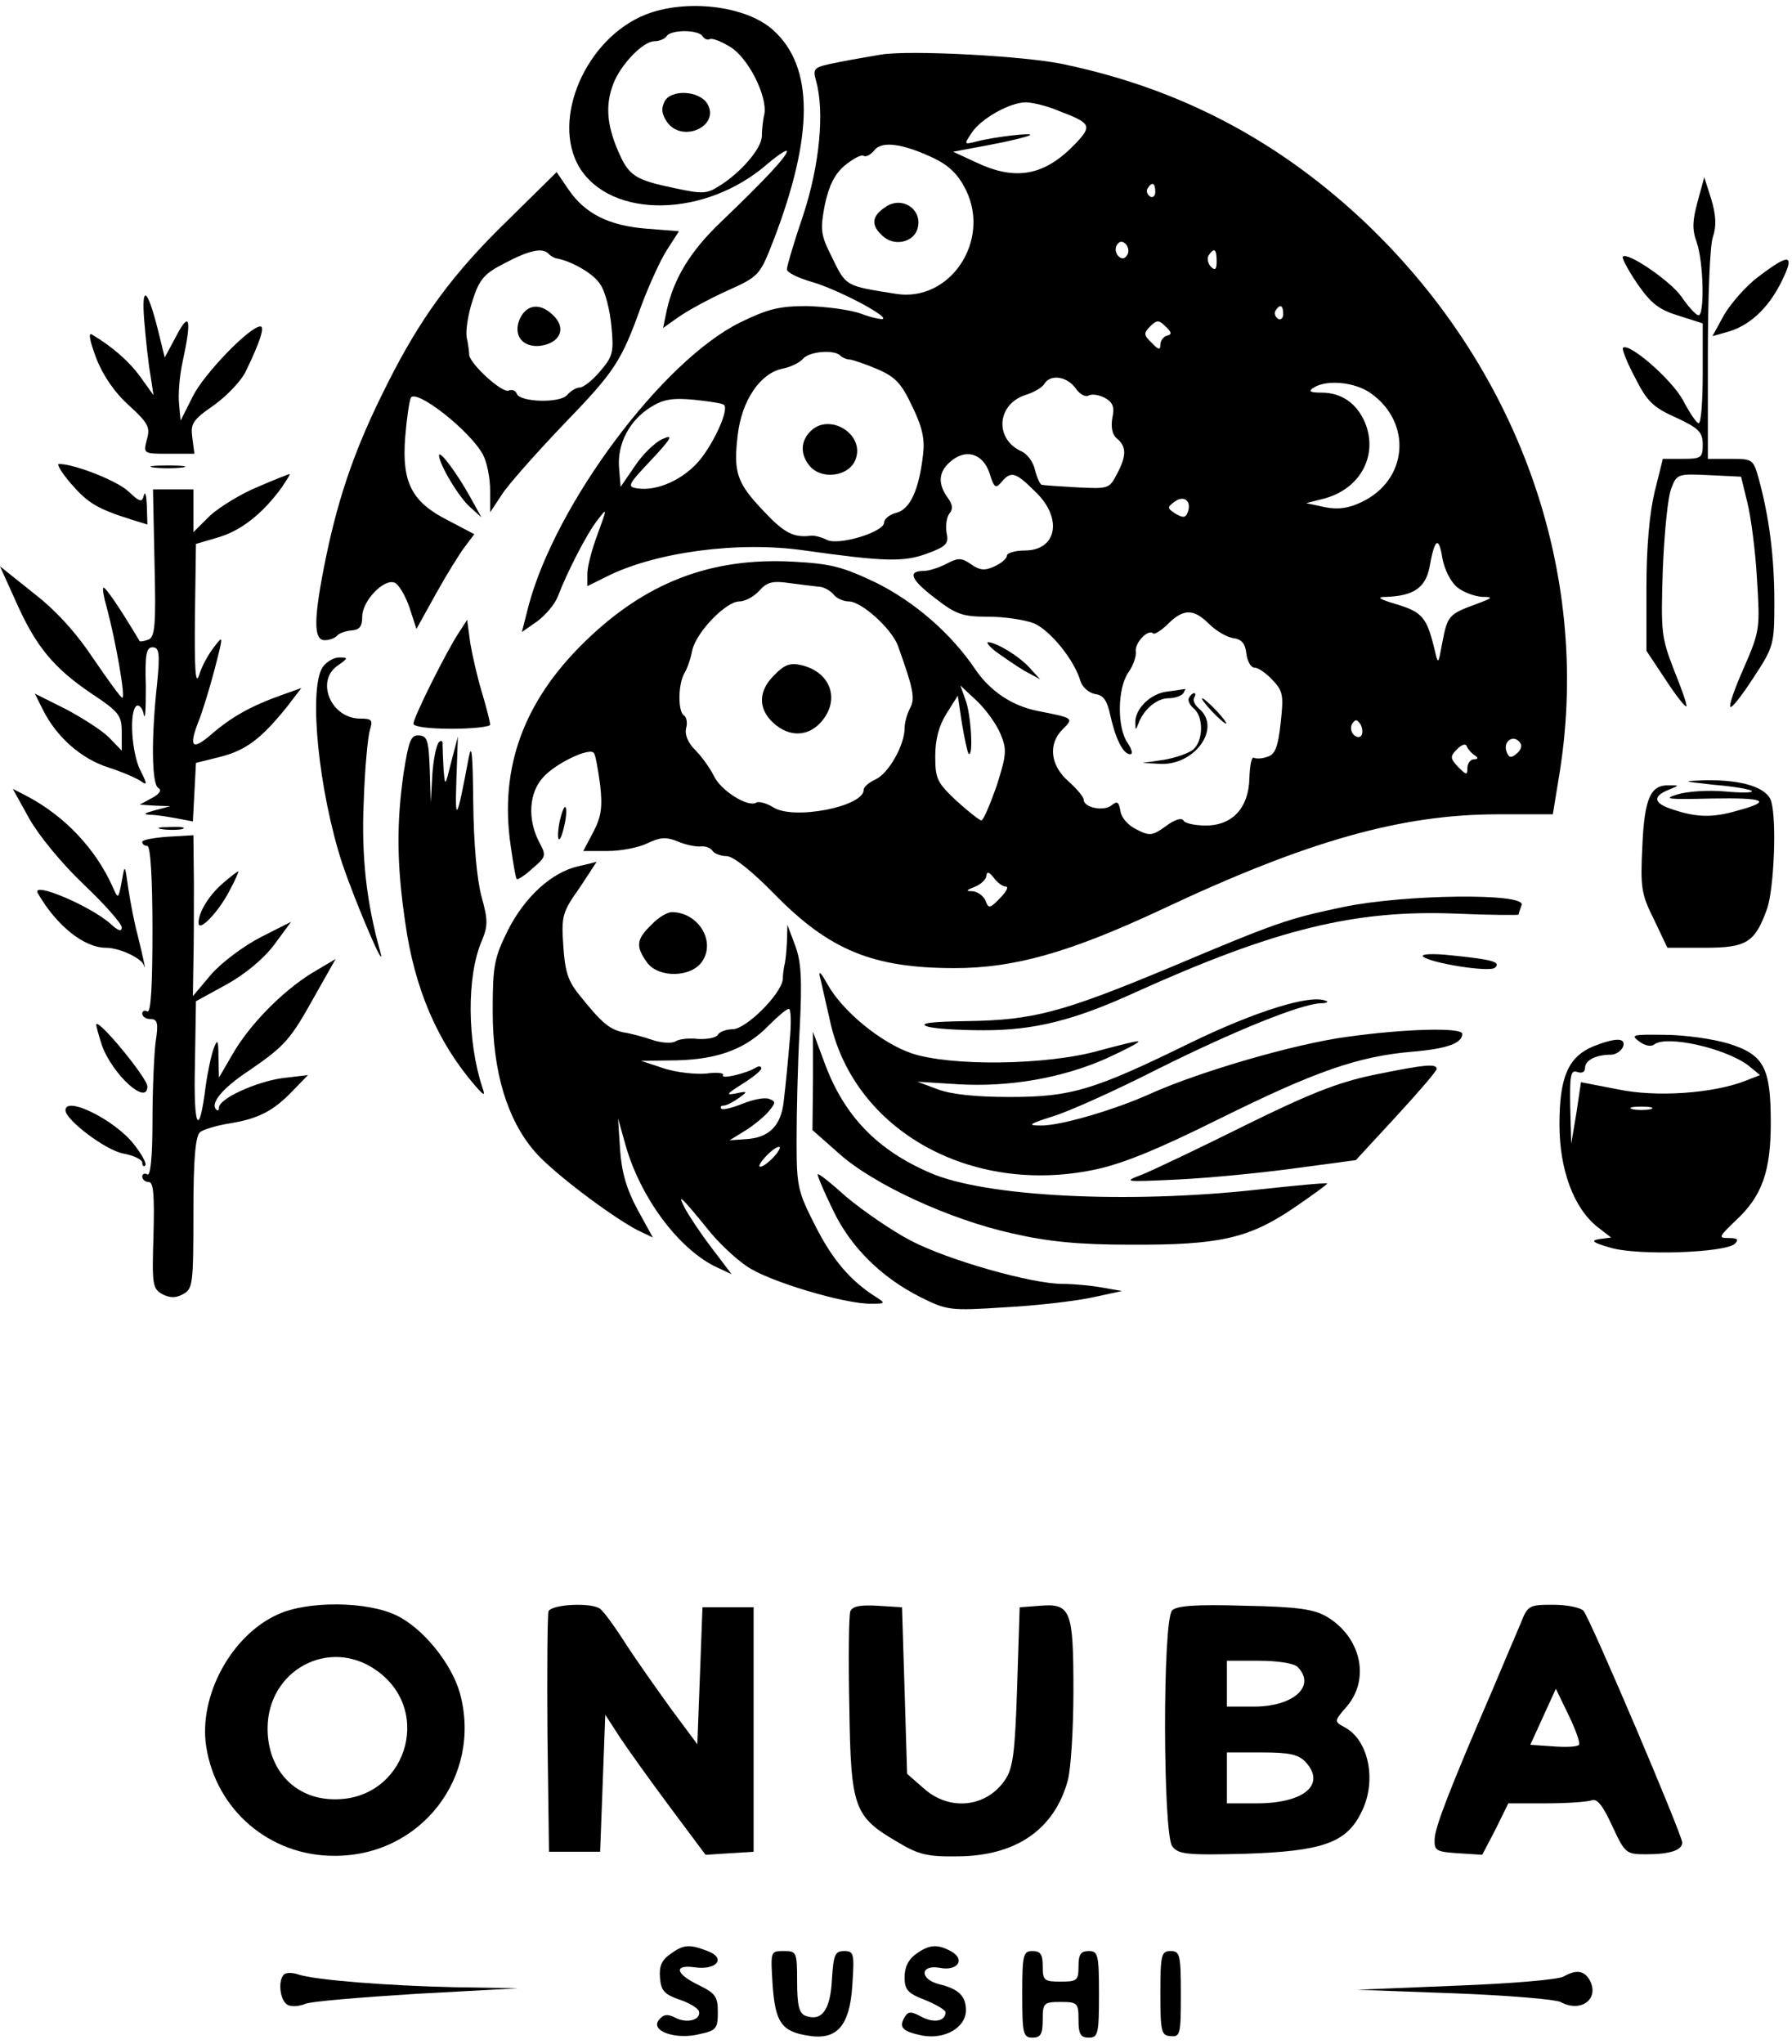 <?xml version="1.0" encoding="UTF-8"?>
<svg xmlns="http://www.w3.org/2000/svg" xmlns:xlink="http://www.w3.org/1999/xlink" width="150px" height="171px" viewBox="0 0 150 170" version="1.1">
<g id="surface1">
<path style=" stroke:none;fill-rule:nonzero;fill:rgb(0%,0%,0%);fill-opacity:1;" d="M 54.004 0.734 C 49.035 2.738 46.125 9.469 48.48 13.473 C 51.137 17.863 59.102 17.734 64.281 13.176 C 65.141 12.453 65.867 11.984 65.867 12.152 C 65.867 12.578 64.027 14.539 60.43 17.988 C 57.816 20.461 56.402 22.762 55.805 25.488 L 55.504 26.938 L 56.832 26 C 57.559 25.488 59.359 24.508 60.855 23.828 C 63.512 22.633 63.598 22.551 64.711 19.695 C 68.137 10.832 68.137 5.082 64.711 2.012 C 62.441 -0.031 57.43 -0.629 54.004 0.734 Z M 58.801 2.523 C 58.973 2.781 59.23 2.863 59.398 2.781 C 59.57 2.652 60.344 2.949 61.113 3.418 C 62.613 4.312 64.238 7.508 63.984 9.043 C 63.855 9.555 63.77 10.406 63.77 10.918 C 63.727 11.941 62.012 13.941 60.215 15.051 C 59.188 15.73 58.758 15.73 56.574 15.262 C 53.105 14.539 52.633 14.242 51.691 12.023 C 50.793 9.895 50.664 8.234 51.348 6.488 C 51.949 4.91 53.832 2.949 54.773 2.949 C 55.203 2.949 55.676 2.738 55.805 2.523 C 56.145 1.969 58.457 1.969 58.801 2.523 Z M 58.801 2.523 "/>
<path style=" stroke:none;fill-rule:nonzero;fill:rgb(0%,0%,0%);fill-opacity:1;" d="M 55.633 7.977 C 55.332 8.574 55.375 9.043 55.848 9.723 C 57.129 11.516 60.344 10.023 59.188 8.148 C 58.5 7.082 56.188 6.953 55.633 7.977 Z M 55.633 7.977 "/>
<path style=" stroke:none;fill-rule:nonzero;fill:rgb(0%,0%,0%);fill-opacity:1;" d="M 73.789 4.059 C 73.105 4.188 71.477 4.441 70.234 4.695 C 68.094 5.121 68.008 5.164 68.309 6.273 C 69.035 8.828 68.609 13.305 67.238 17.48 C 66.465 19.738 65.867 21.781 65.867 22.039 C 65.867 22.293 66.809 22.762 68.008 23.102 C 70.062 23.699 74.219 25.871 73.918 26.172 C 73.832 26.254 72.977 26.086 72.078 25.746 C 71.137 25.402 69.078 25.148 67.539 25.105 C 65.227 25.105 64.238 25.359 61.969 26.469 C 55.461 29.664 46.508 41.637 44.238 50.199 L 43.684 52.375 L 44.969 51.48 C 45.652 50.969 46.426 50.074 46.68 49.434 C 47.453 47.387 49.164 44.066 50.02 43 C 50.836 41.934 50.836 41.977 50.02 44.191 C 49.551 45.43 49.164 46.922 49.164 47.473 L 49.164 48.539 L 50.793 47.73 C 54.859 45.684 61.84 44.746 67.367 45.555 C 74.047 46.492 75.633 46.535 77.602 45.812 C 79.23 45.215 79.441 44.961 79.23 44.066 C 79.145 43.469 79.23 42.746 79.484 42.445 C 79.785 42.105 79.742 41.68 79.316 41.125 C 78.5 39.977 78.543 38.996 79.527 38.145 C 80.812 36.992 82.27 37.418 82.828 39.082 C 83.211 40.316 83.34 40.402 83.812 39.848 C 84.625 38.867 85.012 38.996 86.637 40.613 C 88.992 42.828 88.48 45.555 85.781 45.555 C 84.969 45.555 84.281 45.77 84.281 45.984 C 84.281 46.238 83.812 46.621 83.254 46.879 C 82.441 47.262 82.012 47.219 81.285 46.707 C 80.473 46.152 80.215 46.152 79.23 46.664 C 78.586 47.004 77.73 47.262 77.344 47.262 C 75.93 47.262 76.23 47.984 78.242 49.52 C 80.043 50.926 80.598 51.094 82.742 51.094 C 84.07 51.094 85.781 51.352 86.551 51.648 C 87.922 52.246 89.938 54.719 90.449 56.508 C 90.621 57.02 91.18 57.484 91.691 57.57 C 92.375 57.656 92.676 58.125 92.934 59.32 C 93.363 61.277 94.004 62.598 94.605 62.598 C 94.859 62.598 94.73 62.172 94.391 61.66 C 93.492 60.383 93.531 57.102 94.434 55.781 C 94.859 55.184 95.117 54.418 95.074 54.035 C 94.945 53.312 96.102 52.074 96.531 52.5 C 96.66 52.586 97.215 52.246 97.773 51.691 C 99.059 50.414 99.914 50.414 101.199 51.691 C 101.797 52.289 102.699 52.801 103.211 52.883 C 103.941 52.969 104.238 53.352 104.324 54.164 C 104.41 54.844 104.711 55.355 105.012 55.355 C 105.312 55.355 105.996 55.824 106.508 56.379 C 107.41 57.316 107.453 57.699 107.195 60 C 106.98 62.004 106.723 62.641 106.082 62.812 C 105.652 62.984 105.141 62.984 104.969 62.898 C 104.754 62.77 104.625 63.535 104.582 64.559 C 104.539 67.074 103.168 68.562 100.941 68.562 C 100.043 68.562 99.188 68.395 99.059 68.137 C 98.887 67.883 98.285 68.094 97.602 68.605 C 96.488 69.418 96.23 69.457 95.16 68.906 C 94.434 68.562 93.875 67.926 93.789 67.371 C 93.66 66.605 93.531 66.477 93.062 66.859 C 92.418 67.414 90.707 67.074 90.707 66.391 C 90.707 66.18 90.148 65.496 89.422 64.855 C 87.922 63.535 87.707 61.746 88.949 60.512 C 89.895 59.574 89.895 59.574 86.852 58.977 C 84.711 58.551 82.871 57.316 81.629 55.484 C 79.613 52.5 76.574 49.859 73.32 48.242 C 70.535 46.922 69.594 46.664 66.426 46.492 C 59.484 46.109 54.004 48.242 48.906 53.227 C 43.812 58.211 41.797 63.75 42.742 70.227 C 42.953 71.719 43.168 72.996 43.254 73.039 C 43.34 73.121 43.941 72.738 44.582 72.145 C 45.738 71.164 45.738 71.078 45.098 69.883 C 44.152 68.012 44.281 65.836 45.438 64.559 C 46.469 63.367 49.422 61.961 49.723 62.516 C 49.852 62.684 50.062 63.879 50.234 65.156 C 50.449 67.031 50.32 67.84 49.68 69.074 L 48.824 70.695 L 50.879 70.695 C 51.992 70.695 53.492 70.395 54.176 70.055 C 55.246 69.543 55.719 69.5 56.703 69.883 C 57.387 70.184 58.242 70.352 58.672 70.312 C 59.059 70.27 59.484 70.438 59.656 70.695 C 59.785 70.906 60.344 71.121 60.812 71.121 C 61.371 71.121 62.914 72.355 64.797 74.273 C 69.422 79.004 73.062 80.492 79.914 80.492 C 84.926 80.492 89.551 79.172 97.215 75.594 C 109.422 69.844 117.301 67.625 125.395 67.625 L 129.98 67.625 L 130.578 63.961 C 133.191 47.219 127.023 30.047 113.961 17.82 C 106.723 11.086 98.586 6.871 88.992 4.867 C 85.824 4.188 76.273 3.676 73.789 4.059 Z M 88.652 8.789 C 91.348 9.809 91.434 10.023 90.023 11.516 C 87.453 14.199 85.055 14.668 81.715 13.09 L 79.785 12.195 L 82.742 11.641 C 84.367 11.344 85.91 10.961 86.168 10.832 C 86.766 10.535 83.125 10.961 81.715 11.344 C 80.684 11.598 80.684 11.598 81.328 10.621 C 82.098 9.426 84.539 8.062 85.867 8.062 C 86.383 8.062 87.664 8.359 88.652 8.789 Z M 78.203 12.75 C 79.484 13.387 80.215 14.113 80.855 15.391 C 82.957 19.695 79.484 24.809 74.988 24.082 C 70.707 23.402 70.836 23.488 69.594 20.93 C 68.695 19.141 68.652 18.715 69.035 16.668 C 69.379 15.051 69.852 14.07 70.707 13.348 C 71.391 12.793 72.078 12.41 72.293 12.535 C 72.461 12.664 72.891 12.453 73.191 12.066 C 73.832 11.258 75.59 11.516 78.203 12.75 Z M 96.703 15.562 C 96.703 15.902 96.488 16.074 96.273 15.945 C 96.016 15.773 95.93 15.477 96.059 15.262 C 96.445 14.668 96.703 14.793 96.703 15.562 Z M 94.348 20.844 C 94.133 21.188 93.875 21.188 93.617 20.93 C 93.363 20.676 93.32 20.25 93.492 19.992 C 93.703 19.652 93.961 19.652 94.219 19.906 C 94.477 20.164 94.52 20.59 94.348 20.844 Z M 101.84 21.355 C 101.84 22.039 101.715 22.164 101.371 21.824 C 101.113 21.57 101.027 21.145 101.156 20.887 C 101.629 20.164 101.84 20.332 101.84 21.355 Z M 107.41 25.789 C 107.41 26.129 107.195 26.297 106.98 26.172 C 106.723 26 106.637 25.703 106.766 25.488 C 107.152 24.891 107.41 25.02 107.41 25.789 Z M 97.688 27.578 C 97.387 27.66 97.129 28.004 97.129 28.344 C 97.129 28.812 96.961 28.77 96.402 28.172 C 95.719 27.535 95.719 27.363 96.273 26.809 C 96.832 26.254 97.004 26.254 97.559 26.809 C 98.074 27.277 98.117 27.492 97.688 27.578 Z M 70.32 29.238 C 70.492 29.41 70.879 29.578 71.137 29.578 C 71.434 29.621 72.461 29.961 73.449 30.387 C 74.945 31.027 75.461 31.582 76.359 33.5 C 77.215 35.246 77.43 36.27 77.258 37.59 C 76.918 40.484 76.188 42.105 75.031 42.402 C 74.477 42.531 74.004 42.914 74.004 43.215 C 74.004 44.023 70.148 45.172 69.207 44.66 C 68.781 44.449 68.18 44.277 67.879 44.32 C 66.426 44.492 65.652 44.109 63.898 42.234 C 61.672 39.891 61.371 39.039 61.758 35.844 C 62.098 32.988 63.641 30.73 65.48 30.348 C 66.168 30.219 66.938 29.836 67.195 29.535 C 67.707 28.898 69.809 28.727 70.32 29.238 Z M 90.023 31.965 C 90.363 32.477 90.836 32.73 91.094 32.605 C 91.348 32.434 91.949 32.52 92.461 32.773 C 93.148 33.156 93.32 33.543 93.105 34.48 C 92.977 35.246 93.105 35.883 93.492 36.184 C 94.305 36.863 94.305 37.633 93.492 39.164 C 92.848 40.402 92.762 40.402 90.148 40.273 C 88.695 40.188 87.367 40.102 87.195 40.059 C 87.066 40.02 86.809 39.508 86.637 38.824 C 86.508 38.184 85.996 37.461 85.48 37.25 C 83.254 36.227 83.426 33.371 85.781 32.562 C 86.508 32.348 87.238 31.922 87.41 31.625 C 87.922 30.773 89.293 30.984 90.023 31.965 Z M 114.73 32.391 C 118.242 34.863 117.859 39.676 113.961 41.508 C 112.891 42.02 112.035 42.148 110.922 41.934 L 109.336 41.594 L 110.836 41.211 C 113.875 40.402 115.375 37.59 114.262 34.863 C 113.574 33.242 112.293 32.348 110.621 32.348 C 109.637 32.348 109.465 32.223 109.98 31.922 C 111.051 31.242 113.406 31.453 114.73 32.391 Z M 60.602 33.371 C 61.027 33.754 59.828 36.438 58.586 37.973 C 57.258 39.59 55.031 40.613 53.363 40.359 C 52.461 40.23 52.547 40.059 54.52 37.973 C 56.23 36.141 56.402 35.801 55.461 36.227 C 54.859 36.48 53.789 37.504 53.148 38.484 L 51.949 40.23 L 51.82 38.652 C 51.648 36.652 52.676 34.691 54.434 33.582 C 55.504 32.902 56.273 32.773 58.117 32.945 C 59.359 33.074 60.473 33.242 60.602 33.371 Z M 99.402 42.402 C 99.23 42.828 99.016 42.828 98.414 42.488 C 97.688 42.02 97.688 41.934 98.328 41.465 C 99.145 40.871 99.785 41.465 99.402 42.402 Z M 121.969 48.625 C 122.484 49.051 123.426 49.391 124.07 49.434 C 125.055 49.434 124.969 49.52 123.469 50.074 C 121.285 50.883 121.156 51.012 120.727 53.27 C 120.387 55.102 120.387 55.145 120.086 53.863 C 119.445 51.18 119.059 50.711 116.961 50.074 C 115.375 49.605 115.16 49.434 116.059 49.434 C 118.328 49.348 119.316 48.668 119.656 46.961 C 120.086 44.535 120.43 44.32 120.727 46.152 C 120.898 47.133 121.414 48.156 121.969 48.625 Z M 68.523 48.582 C 68.906 48.582 69.465 48.879 69.766 49.223 C 70.02 49.562 70.621 49.816 71.051 49.816 C 72.121 49.816 74.648 52.117 75.16 53.523 C 76.445 57.102 76.617 57.914 76.188 58.723 C 75.93 59.191 75.719 59.957 75.719 60.426 C 75.719 61.832 74.391 64.176 73.32 64.688 C 72.762 64.941 72.293 65.324 72.293 65.582 C 72.293 66.988 66.383 68.137 64.711 67.031 C 64.152 66.688 63.512 66.52 63.297 66.648 C 62.613 67.074 60.301 65.625 59.742 64.387 C 59.445 63.793 58.758 62.812 58.203 62.258 C 57.602 61.66 57.301 60.98 57.43 60.426 C 57.559 60 57.473 59.488 57.258 59.359 C 56.746 59.062 56.746 56.848 57.258 55.867 C 57.516 55.484 57.816 54.59 57.945 53.906 C 58.285 52.375 60.77 49.816 61.883 49.816 C 62.355 49.816 63.082 49.434 63.555 48.922 C 64.195 48.199 64.668 48.07 66.082 48.281 C 67.023 48.41 68.137 48.539 68.523 48.582 Z M 83.727 60.852 C 84.281 62.172 84.281 62.555 83.426 65.242 C 82.871 66.816 82.312 68.137 82.141 68.137 C 82.012 68.137 81.07 67.414 80.086 66.52 C 78.457 64.984 78.285 64.688 78.285 62.77 C 78.285 61.363 78.586 60.215 79.23 59.191 L 80.172 57.699 L 80.516 60 C 80.727 61.277 80.984 62.43 81.07 62.555 C 81.5 62.941 81.285 59.234 80.812 58.039 L 80.387 56.848 L 81.754 58.125 C 82.484 58.809 83.383 60.043 83.727 60.852 Z M 113.961 61.023 C 113.832 61.234 113.535 61.191 113.32 60.98 C 113.062 60.723 113.02 60.297 113.191 60.043 C 113.449 59.66 113.574 59.66 113.875 60.086 C 114.047 60.383 114.09 60.809 113.961 61.023 Z M 123.426 62.684 C 123.77 62.898 123.727 63.023 123.383 63.023 C 123.082 63.023 122.828 63.367 122.828 63.75 C 122.828 64.387 122.742 64.348 122.055 63.664 C 121.371 62.941 121.371 62.77 121.969 62.172 C 122.355 61.789 122.699 61.66 122.785 61.961 C 122.871 62.172 123.168 62.516 123.426 62.684 Z M 127.281 61.703 C 127.41 61.918 127.281 62.301 126.938 62.555 C 126.508 62.941 126.297 62.898 126.125 62.43 C 125.738 61.492 126.766 60.852 127.281 61.703 Z M 84.195 73.676 C 84.453 73.676 84.238 74.102 83.727 74.613 C 82.871 75.508 82.742 75.551 82.484 74.828 C 82.312 74.445 81.84 74.102 81.414 74.059 C 80.812 74.059 80.855 73.977 81.629 73.676 C 82.141 73.465 82.57 73.039 82.57 72.738 C 82.613 72.398 82.785 72.441 83.168 72.91 C 83.469 73.336 83.941 73.676 84.195 73.676 Z M 84.195 73.676 "/>
<path style=" stroke:none;fill-rule:nonzero;fill:rgb(0%,0%,0%);fill-opacity:1;" d="M 74.09 16.84 C 72.934 17.605 72.891 18.375 73.918 19.27 C 74.859 20.121 76.445 19.781 76.789 18.672 C 77.301 17.055 75.504 15.816 74.09 16.84 Z M 74.09 16.84 "/>
<path style=" stroke:none;fill-rule:nonzero;fill:rgb(0%,0%,0%);fill-opacity:1;" d="M 67.836 35.586 C 67.023 36.395 66.98 37.461 67.707 38.398 C 68.695 39.719 71.176 39.379 71.648 37.844 C 72.336 35.758 69.379 34.012 67.836 35.586 Z M 67.836 35.586 "/>
<path style=" stroke:none;fill-rule:nonzero;fill:rgb(0%,0%,0%);fill-opacity:1;" d="M 64.84 55.953 C 63.469 57.273 63.426 58.766 64.711 59.957 C 66.082 61.234 67.75 61.152 68.863 59.746 C 70.32 57.914 69.465 55.695 67.066 55.145 C 66.168 54.93 65.652 55.102 64.84 55.953 Z M 64.84 55.953 "/>
<path style=" stroke:none;fill-rule:nonzero;fill:rgb(0%,0%,0%);fill-opacity:1;" d="M 42.527 17.906 C 37.902 22.379 35.16 26.129 32.375 31.711 C 29.809 36.781 28.395 40.828 27.324 45.941 C 26.211 51.309 26.211 53.141 27.238 53.055 C 27.625 53.055 28.094 52.844 28.223 52.672 C 28.352 52.5 28.906 52.289 29.379 52.246 C 30.105 52.203 30.32 51.906 30.32 51.094 C 30.32 49.773 32.121 47.898 33.02 48.242 C 33.363 48.367 33.918 49.305 34.262 50.285 L 34.859 52.117 L 36.488 49.18 C 37.387 47.559 38.5 45.77 38.93 45.215 L 39.699 44.191 L 37.516 43.043 C 34.477 41.508 33.617 39.891 33.918 36.055 C 34.047 34.48 34.262 33.031 34.391 32.773 C 34.859 32.008 39.402 35.586 40.43 37.547 C 40.77 38.184 41.027 39.508 41.027 40.527 L 41.027 42.359 L 42.012 40.871 C 42.527 40.059 44.797 37.504 47.066 35.117 C 51.477 30.559 51.992 29.793 53.703 25.02 C 54.348 23.316 55.289 21.227 55.848 20.375 L 56.832 18.844 L 54.09 18.629 C 50.922 18.375 48.949 17.352 47.582 15.348 L 46.594 13.898 Z M 45.91 20.719 C 46.082 20.93 46.383 21.059 46.508 21.102 C 47.793 21.312 49.68 22.379 50.234 23.273 C 50.664 23.871 51.051 25.445 51.176 26.766 C 51.391 28.941 51.305 29.324 50.234 30.559 C 49.594 31.324 48.824 31.922 48.523 31.922 C 48.223 31.922 47.75 32.223 47.453 32.562 C 46.852 33.242 43.512 33.156 43.254 32.434 C 43.168 32.18 42.871 32.051 42.57 32.18 C 42.012 32.391 39.359 29.961 39.273 29.195 C 39.273 28.941 39.188 28.258 39.059 27.703 C 38.973 27.109 39.188 25.746 39.57 24.594 C 40.129 22.848 40.559 22.379 42.227 21.527 C 44.324 20.418 45.395 20.207 45.91 20.719 Z M 45.91 20.719 "/>
<path style=" stroke:none;fill-rule:nonzero;fill:rgb(0%,0%,0%);fill-opacity:1;" d="M 43.512 26.172 C 42.914 27.535 43.727 28.598 45.227 28.43 C 46.809 28.215 47.41 27.066 46.426 26 C 45.312 24.809 44.109 24.891 43.512 26.172 Z M 43.512 26.172 "/>
<path style=" stroke:none;fill-rule:nonzero;fill:rgb(0%,0%,0%);fill-opacity:1;" d="M 142.098 16.371 C 141.672 17.949 141.629 18.672 142.012 19.738 C 142.613 21.398 142.699 26.086 142.141 25.871 C 141.883 25.789 141.285 25.105 140.727 24.297 C 139.828 23.02 136.23 20.547 135.848 20.973 C 135.719 21.059 136.273 22.082 137.047 23.23 C 138.203 24.891 138.844 25.402 140.516 25.914 L 142.527 26.555 L 142.527 30.73 C 142.527 33.031 142.398 34.906 142.184 34.906 C 142.012 34.906 141.414 34.012 140.855 32.945 C 139.914 31.242 136.359 28.129 135.848 28.598 C 135.762 28.727 136.188 29.836 136.875 31.113 C 137.859 33.074 138.371 33.582 140.301 34.438 C 142.227 35.332 142.527 35.672 142.527 36.695 C 142.527 37.801 142.398 37.887 140.855 37.887 L 139.188 37.887 L 138.5 40.656 C 138.074 42.445 137.816 45.215 137.816 48.668 L 137.816 53.949 L 139.402 56.336 C 140.258 57.656 141.07 58.68 141.156 58.594 C 141.242 58.508 140.77 57.145 140.129 55.57 C 139.059 52.801 139.016 52.418 139.188 47.09 C 139.316 44.023 139.613 40.953 139.914 40.316 C 140.344 39.164 140.473 39.121 143.039 39.25 L 145.738 39.379 L 146.254 41.508 C 146.551 42.66 146.938 45.555 147.066 47.898 C 147.324 52.074 147.324 52.246 145.996 55.312 C 145.227 57.02 144.711 58.508 144.84 58.637 C 144.969 58.766 145.824 57.656 146.766 56.207 C 148.48 53.609 148.523 53.395 148.523 49.859 C 148.523 46.109 148.094 42.785 147.238 39.633 C 146.766 37.93 146.723 37.887 144.883 37.887 L 142.957 37.887 L 142.957 29.195 C 142.957 24.465 143.125 19.992 143.383 19.312 C 143.684 18.418 143.641 17.52 143.254 16.199 L 142.656 14.324 Z M 142.098 16.371 "/>
<path style=" stroke:none;fill-rule:nonzero;fill:rgb(0%,0%,0%);fill-opacity:1;" d="M 147.152 22.676 C 146.125 23.445 144.883 24.891 144.324 25.828 L 143.34 27.621 L 144.711 27.234 C 146.426 26.723 147.922 25.359 148.992 23.316 C 150.32 20.719 149.895 20.59 147.152 22.676 Z M 147.152 22.676 "/>
<path style=" stroke:none;fill-rule:nonzero;fill:rgb(0%,0%,0%);fill-opacity:1;" d="M 12.078 26.383 C 12.207 27.918 12.418 29.922 12.59 30.855 L 12.848 32.562 L 11.777 31.07 C 10.836 29.75 9.422 28.516 7.707 27.492 C 7.367 27.277 7.496 27.961 8.051 29.453 C 8.609 30.898 9.594 32.348 10.793 33.414 C 12.418 34.906 12.59 35.246 12.293 36.27 C 11.992 37.461 11.992 37.461 14.133 37.461 L 16.273 37.461 L 16.102 36.141 C 15.93 34.949 16.102 34.648 17.945 33.371 C 19.059 32.562 20.258 31.285 20.598 30.516 C 21.758 28.129 22.184 26.809 21.797 26.809 C 20.898 26.809 17.047 30.816 16.145 32.648 L 15.117 34.691 L 14.988 33.285 C 14.902 32.52 15.031 30.898 15.289 29.75 C 16.059 26.215 15.887 25.445 14.773 27.578 L 13.789 29.41 L 13.234 27.152 C 12.336 23.57 11.82 23.23 12.078 26.383 Z M 12.078 26.383 "/>
<path style=" stroke:none;fill-rule:nonzero;fill:rgb(0%,0%,0%);fill-opacity:1;" d="M 36.746 37.59 C 36.746 38.312 38.414 41.125 39.359 41.934 L 40.301 42.785 L 39.359 41.082 C 38.246 39.082 36.789 37.121 36.746 37.59 Z M 36.746 37.59 "/>
<path style=" stroke:none;fill-rule:nonzero;fill:rgb(0%,0%,0%);fill-opacity:1;" d="M 5.953 39.977 C 7.367 41.594 8.137 42.062 10.965 42.957 L 12.336 43.383 L 12.293 41.809 C 12.25 40.953 12.164 40.527 12.035 40.953 C 11.906 41.551 11.691 41.508 10.75 40.613 C 9.809 39.719 6.211 38.312 4.926 38.312 C 4.711 38.312 5.184 39.082 5.953 39.977 Z M 5.953 39.977 "/>
<path style=" stroke:none;fill-rule:nonzero;fill:rgb(0%,0%,0%);fill-opacity:1;" d="M 12.891 38.613 C 13.531 38.695 14.562 38.695 15.246 38.613 C 15.887 38.527 15.332 38.441 14.047 38.441 C 12.762 38.441 12.207 38.527 12.891 38.613 Z M 12.891 38.613 "/>
<path style=" stroke:none;fill-rule:nonzero;fill:rgb(0%,0%,0%);fill-opacity:1;" d="M 21.586 40.23 C 20.215 40.785 18.414 41.891 17.602 42.617 L 16.188 44.023 L 16.188 40.445 L 12.805 40.445 L 12.934 46.578 C 13.062 51.777 12.977 52.801 12.418 53.012 C 12.078 53.141 11.734 53.184 11.691 53.141 C 10.02 50.328 8.781 48.539 8.652 48.668 C 8.566 48.754 8.695 49.52 8.949 50.371 C 9.68 53.098 10.535 57.914 10.234 57.871 C 10.105 57.871 9.035 56.379 7.836 54.633 C 6.426 52.5 4.711 50.586 2.828 49.137 L 0 46.879 L 1.328 49.816 C 2.996 53.566 4.453 55.355 7.664 57.527 C 9.98 59.062 10.191 59.359 10.191 60.766 L 10.191 62.301 L 9.121 61.191 C 8.523 60.598 6.852 59.531 5.48 58.809 L 2.914 57.527 L 3.598 58.891 C 4.754 61.191 6.809 62.984 9.078 63.707 C 10.277 64.09 11.52 64.645 11.863 64.898 C 12.336 65.242 12.293 65.027 11.777 64.004 C 11.008 62.555 10.793 58.977 11.434 58.551 C 11.648 58.422 11.949 58.766 12.035 59.277 C 12.164 59.828 12.207 58.766 12.207 56.934 C 12.121 54.25 12.25 53.652 12.762 53.652 C 13.32 53.652 13.406 54.121 13.148 56.719 C 12.633 61.449 12.719 65.07 13.234 65.41 C 13.574 65.582 13.363 65.922 12.719 66.262 L 11.691 66.816 L 12.977 66.902 L 14.262 66.945 L 12.977 67.285 C 12.035 67.543 11.949 67.625 12.59 67.668 C 13.105 67.668 14.09 67.84 14.816 67.969 L 16.145 68.223 L 16.273 65.793 L 16.402 63.324 L 18.457 62.812 C 20.598 62.258 21.84 61.32 23.984 58.68 L 25.227 57.059 L 23.555 57.656 C 21.027 58.551 19.359 59.488 17.688 60.938 C 16.059 62.344 15.762 62.004 16.66 59.746 C 16.918 59.105 17.516 57.188 17.945 55.57 C 18.715 52.586 18.715 52.586 17.902 53.652 C 17.43 54.25 16.875 55.27 16.66 55.996 C 16.359 56.891 16.273 55.441 16.316 51.137 L 16.402 45.004 L 18.285 44.449 C 20.172 43.895 21.969 42.488 23.555 40.316 C 23.984 39.676 24.324 39.164 24.238 39.164 C 24.152 39.164 22.953 39.633 21.586 40.23 Z M 21.586 40.23 "/>
<path style=" stroke:none;fill-rule:nonzero;fill:rgb(0%,0%,0%);fill-opacity:1;" d="M 38.414 52.418 C 37.387 53.949 34.605 59.531 34.605 60.043 C 34.605 60.297 35.887 60.469 37.816 60.469 C 39.57 60.469 41.027 60.297 41.027 60.129 C 41.027 59.914 40.727 58.723 40.344 57.445 C 39.957 56.164 39.527 54.289 39.359 53.27 L 39.102 51.352 Z M 38.414 52.418 "/>
<path style=" stroke:none;fill-rule:nonzero;fill:rgb(0%,0%,0%);fill-opacity:1;" d="M 83.383 54.035 C 83.984 54.461 85.012 55.184 85.738 55.613 L 87.066 56.336 L 86.211 55.398 C 85.352 54.418 83.383 53.227 82.699 53.227 C 82.527 53.227 82.828 53.609 83.383 54.035 Z M 83.383 54.035 "/>
<path style=" stroke:none;fill-rule:nonzero;fill:rgb(0%,0%,0%);fill-opacity:1;" d="M 26.98 55.355 C 25.824 57.273 26.68 65.711 28.652 71.758 C 29.766 75.039 32.418 81.262 31.82 79.086 C 30.664 74.953 30.234 71.078 30.449 66.52 C 30.535 63.793 30.793 61.109 30.965 60.555 C 31.219 59.746 31.137 59.617 30.148 59.617 C 27.707 59.617 26.383 56.465 28.266 55.184 C 29.164 54.547 29.164 54.504 28.395 54.504 C 27.922 54.504 27.281 54.887 26.98 55.355 Z M 26.98 55.355 "/>
<path style=" stroke:none;fill-rule:nonzero;fill:rgb(0%,0%,0%);fill-opacity:1;" d="M 97.688 57.359 C 96.273 57.527 94.945 58.852 95.031 60.043 C 95.031 60.598 95.074 60.598 95.289 60.043 C 95.719 58.852 96.832 57.914 97.816 57.914 C 98.371 57.914 98.93 57.699 99.059 57.484 C 99.188 57.23 99.273 57.102 99.188 57.145 C 99.102 57.145 98.414 57.273 97.688 57.359 Z M 97.688 57.359 "/>
<path style=" stroke:none;fill-rule:nonzero;fill:rgb(0%,0%,0%);fill-opacity:1;" d="M 99.527 57.871 C 99.402 58.082 99.57 58.465 99.914 58.766 C 100.77 59.445 100.727 61.492 99.871 62.215 C 99.484 62.516 98.414 62.898 97.43 63.066 L 95.633 63.324 L 97.172 63.41 C 100.086 63.492 102.27 60.34 100.344 58.766 C 100 58.465 99.828 58.082 99.957 57.871 C 100.086 57.656 100.086 57.488 99.957 57.488 C 99.828 57.488 99.656 57.656 99.527 57.871 Z M 99.527 57.871 "/>
<path style=" stroke:none;fill-rule:nonzero;fill:rgb(0%,0%,0%);fill-opacity:1;" d="M 101.414 58.977 C 101.969 59.574 102.527 60.043 102.613 60.043 C 102.742 60.043 102.398 59.574 101.84 58.977 C 101.285 58.383 100.727 57.914 100.641 57.914 C 100.516 57.914 100.855 58.383 101.414 58.977 Z M 101.414 58.977 "/>
<path style=" stroke:none;fill-rule:nonzero;fill:rgb(0%,0%,0%);fill-opacity:1;" d="M 33.789 64.133 C 33.191 68.309 33.191 71.719 33.918 76.66 C 34.691 82.199 36.617 86.672 39.742 90.293 C 40.516 91.188 40.641 91.23 40.387 90.508 C 39.102 86.629 39.059 81.219 40.301 78.277 C 40.855 76.957 40.855 76.488 40.301 74.484 C 39.914 73.039 39.656 70.141 39.613 66.648 C 39.57 62.555 39.484 61.578 39.23 62.898 C 38.246 68.18 38.074 68.48 38.203 64.73 L 38.328 61.109 L 37.773 63.238 C 37.258 65.324 37.258 65.324 37.129 63.879 C 37.09 63.066 37.043 62.129 37.043 61.789 C 37.09 61.492 36.918 61.406 36.746 61.578 C 36.531 61.789 36.273 63.023 36.188 64.305 L 36.059 66.648 L 35.973 63.879 C 35.887 61.449 35.762 61.066 35.074 61.023 C 34.391 60.98 34.219 61.449 33.789 64.133 Z M 33.789 64.133 "/>
<path style=" stroke:none;fill-rule:nonzero;fill:rgb(0%,0%,0%);fill-opacity:1;" d="M 143.469 65.156 C 145.098 65.285 146.508 65.539 146.637 65.668 C 146.766 65.836 145.738 65.836 144.367 65.711 C 142.996 65.582 141.199 65.711 140.387 65.965 C 139.145 66.348 139.613 66.391 143.254 66.305 C 147.793 66.223 148.395 66.52 145.395 67.328 C 143.34 67.926 142.012 67.883 140.086 67.242 C 138.414 66.73 138.285 66.137 139.656 65.582 C 140.598 65.199 140.598 65.199 139.699 65.199 C 138.16 65.156 137.645 66.262 137.473 70.312 C 137.301 73.762 137.387 74.316 138.457 76.445 L 139.57 78.789 L 142.699 78.789 C 146.211 78.789 146.895 78.363 147.922 75.508 C 148.48 73.848 148.738 68.266 148.266 66.562 C 147.922 65.367 145.824 64.73 142.742 64.773 C 140.727 64.855 140.77 64.855 143.469 65.156 Z M 143.469 65.156 "/>
<path style=" stroke:none;fill-rule:nonzero;fill:rgb(0%,0%,0%);fill-opacity:1;" d="M 2.441 67.969 C 3.254 69.418 5.184 71.758 7.023 73.508 C 8.781 75.168 10.191 76.785 10.191 77.086 C 10.191 77.469 9.895 77.383 9.25 76.785 C 7.582 75.297 2.57 73.164 3.168 74.23 C 4.711 76.914 7.023 78.789 8.863 78.789 C 9.98 78.789 11.82 79.641 12.035 80.238 C 12.25 80.879 12.035 79.812 11.52 77.723 C 11.262 76.785 10.922 75.039 10.75 73.891 C 10.449 71.758 10.449 71.758 10.191 73.25 C 9.895 74.742 9.895 74.742 9.422 73.676 C 8.008 70.523 5.438 67.797 2.312 66.137 L 1.07 65.496 Z M 2.441 67.969 "/>
<path style=" stroke:none;fill-rule:nonzero;fill:rgb(0%,0%,0%);fill-opacity:1;" d="M 46.852 68.18 C 46.508 69.969 46.852 70.312 47.238 68.562 C 47.41 67.84 47.453 67.117 47.324 67.031 C 47.238 66.902 47.023 67.457 46.852 68.18 Z M 46.852 68.18 "/>
<path style=" stroke:none;fill-rule:nonzero;fill:rgb(0%,0%,0%);fill-opacity:1;" d="M 13.535 68.863 C 14.047 68.949 14.816 68.949 15.246 68.863 C 15.633 68.734 15.203 68.648 14.262 68.691 C 13.32 68.691 12.977 68.777 13.535 68.863 Z M 13.535 68.863 "/>
<path style=" stroke:none;fill-rule:nonzero;fill:rgb(0%,0%,0%);fill-opacity:1;" d="M 11.906 69.926 C 11.906 70.141 12.121 70.27 12.336 70.27 C 12.59 70.27 12.762 72.91 12.762 77.34 C 12.762 81.898 12.633 84.285 12.336 84.117 C 12.121 83.988 11.906 84.074 11.906 84.285 C 11.906 84.543 12.207 84.754 12.59 84.754 C 13.191 84.754 13.277 85.094 13.02 86.715 C 12.891 87.82 12.762 90.805 12.762 93.359 C 12.762 96.344 12.59 97.922 12.336 97.75 C 12.121 97.621 11.906 97.707 11.906 97.922 C 11.906 98.176 12.164 98.391 12.461 98.391 C 12.848 98.391 12.934 99.496 12.848 102.82 C 12.719 106.953 12.762 107.293 13.574 107.762 C 14.219 108.102 14.73 108.102 15.332 107.762 C 16.145 107.336 16.188 106.867 16.188 100.988 C 16.188 96.43 16.359 94.555 16.746 94.215 C 17.004 94 18.117 93.66 19.188 93.488 C 21.629 93.105 22.914 92.422 24.496 90.762 L 25.781 89.441 L 23.641 89.695 C 21.457 89.996 18.328 91.402 18.328 92.168 C 18.328 92.383 18.242 92.465 18.117 92.34 C 17.559 91.828 18.586 90.551 20.855 89.059 C 23.898 86.969 24.324 86.457 26.383 82.754 L 28.094 79.727 L 26.082 80.922 C 23.555 82.496 20.855 85.266 19.441 87.738 L 18.328 89.652 L 18.285 87.949 C 18.285 86.5 18.203 86.375 17.902 87.184 C 17.688 87.738 17.387 89.145 17.215 90.379 C 16.66 94.809 16.188 93.914 16.316 88.59 L 16.402 83.262 L 18.973 81.855 C 20.516 81.004 22.098 79.684 22.953 78.535 L 24.367 76.617 L 21.84 77.895 C 20.43 78.621 18.586 79.984 17.688 81.004 L 16.145 82.836 L 16.188 80.066 C 16.23 78.535 16.23 75.508 16.23 73.336 L 16.188 69.375 L 14.047 69.5 C 12.891 69.586 11.906 69.758 11.906 69.926 Z M 11.906 69.926 "/>
<path style=" stroke:none;fill-rule:nonzero;fill:rgb(0%,0%,0%);fill-opacity:1;" d="M 48.395 71.973 C 46.168 72.484 43.941 74.527 42.527 77.297 C 41.371 79.641 41.242 80.238 41.242 84.117 C 41.242 89.145 42.441 93.148 44.754 95.832 C 46.211 97.535 51.008 101.156 53.32 102.395 L 54.648 103.031 L 53.363 100.688 C 52.461 99.027 52.035 97.578 51.906 95.703 L 51.734 93.062 L 52.379 95.363 C 53.617 99.668 56.703 103.844 59.785 105.418 L 61.242 106.102 L 59.527 103.844 C 58.586 102.605 57.602 101.117 57.301 100.52 C 56.66 99.281 57.004 99.582 59.188 102.266 C 60.043 103.375 61.543 104.781 62.484 105.418 C 64.281 106.695 70.75 108.613 72.934 108.57 C 74.09 108.57 74.133 108.527 73.406 108.059 C 71.219 106.695 69.723 104.949 68.266 102.094 C 66.766 99.156 66.68 98.773 66.68 94.938 C 66.68 92.723 66.766 88.547 66.938 85.605 C 67.152 81.387 67.066 79.941 66.551 78.578 L 65.91 76.871 L 65.867 78.363 C 65.824 79.172 65.738 80.023 65.652 80.281 C 65.609 80.492 65.523 81.047 65.523 81.43 C 65.395 82.668 62.441 85.605 61.328 85.605 C 60.812 85.605 60.215 85.82 60.086 86.074 C 59.914 86.332 59.188 86.457 58.414 86.418 C 57.688 86.332 56.832 86.418 56.531 86.629 C 56.23 86.801 55.375 86.758 54.605 86.5 C 53.875 86.246 52.762 85.949 52.164 85.863 C 51.008 85.605 50.363 85.094 48.438 82.668 C 47.539 81.559 47.281 80.707 47.152 78.621 C 46.98 76.148 47.066 75.809 48.523 73.762 C 49.336 72.527 49.98 71.547 49.938 71.59 C 49.852 71.633 49.164 71.801 48.395 71.973 Z M 66.082 86.758 C 65.953 88.375 65.738 90.508 65.609 91.57 C 65.395 93.703 64.367 94.723 62.312 94.809 L 61.07 94.895 L 62.312 94.129 C 62.953 93.746 63.855 93.02 64.281 92.551 C 64.926 91.785 64.969 91.656 64.41 91.445 C 64.027 91.273 63.039 91.484 62.184 91.828 C 61.328 92.168 60.516 92.383 60.387 92.254 C 60.258 92.125 60.344 91.996 60.555 91.996 C 60.812 91.996 61.371 91.699 61.84 91.359 C 62.613 90.805 62.613 90.762 61.586 90.977 C 60.727 91.145 60.812 91.02 62.098 90.207 C 62.996 89.652 63.727 89.059 63.727 88.887 C 63.727 88.676 63.512 88.676 63.297 88.801 C 62.484 89.312 60.301 89.824 60.516 89.441 C 60.641 89.27 60 89.184 59.145 89.312 C 58.242 89.398 56.66 89.227 55.59 88.887 L 53.66 88.25 L 56.66 88.207 C 60.086 88.121 62.441 87.27 64.367 85.266 C 65.098 84.543 65.824 83.902 66.039 83.902 C 66.211 83.902 66.254 85.18 66.082 86.758 Z M 64.797 96.258 C 64.367 96.727 63.855 97.109 63.641 97.109 C 63.211 97.109 64.668 95.492 65.184 95.449 C 65.395 95.406 65.227 95.789 64.797 96.258 Z M 64.797 96.258 "/>
<path style=" stroke:none;fill-rule:nonzero;fill:rgb(0%,0%,0%);fill-opacity:1;" d="M 18.672 73.379 C 17.516 74.359 16.617 75.809 16.617 76.703 C 16.617 77.555 18.328 75.766 19.23 73.977 C 19.699 73.121 20 72.398 19.957 72.398 C 19.871 72.398 19.316 72.824 18.672 73.379 Z M 18.672 73.379 "/>
<path style=" stroke:none;fill-rule:nonzero;fill:rgb(0%,0%,0%);fill-opacity:1;" d="M 112.418 75.383 C 107.793 76.359 106.895 76.66 97.902 80.453 C 88.906 84.199 86.508 84.84 80.984 84.926 C 78.031 84.969 76.918 85.094 77.559 85.352 C 78.074 85.562 80.258 85.691 82.355 85.691 C 86.551 85.691 89.852 84.883 94.988 82.539 C 106.766 77.215 113.449 75.594 121.883 75.934 C 124.754 76.062 127.109 76.062 127.109 76.02 C 127.109 75.934 127.238 75.594 127.367 75.211 C 127.75 74.188 117.516 74.316 112.418 75.383 Z M 112.418 75.383 "/>
<path style=" stroke:none;fill-rule:nonzero;fill:rgb(0%,0%,0%);fill-opacity:1;" d="M 54.52 76.871 C 53.277 78.066 53.191 78.66 54.133 79.984 C 55.074 81.348 57.902 81.305 58.801 79.898 C 59.914 78.191 58.414 75.809 56.23 75.809 C 55.848 75.809 55.074 76.277 54.52 76.871 Z M 54.52 76.871 "/>
<path style=" stroke:none;fill-rule:nonzero;fill:rgb(0%,0%,0%);fill-opacity:1;" d="M 119.102 79.516 C 119.699 80.066 124.711 80.879 125.141 80.453 C 125.652 79.984 124.926 79.77 121.543 79.43 C 120 79.258 118.93 79.301 119.102 79.516 Z M 119.102 79.516 "/>
<path style=" stroke:none;fill-rule:nonzero;fill:rgb(0%,0%,0%);fill-opacity:1;" d="M 68.609 81.133 C 68.738 81.602 69.121 83.391 69.508 85.051 C 71.562 94.086 81.242 99.496 91.562 97.367 C 93.875 96.898 96.832 95.703 102.055 93.105 C 110.062 89.145 113.66 87.863 118.285 87.48 C 121.199 87.227 122.398 86.758 122.398 85.992 C 122.398 85.438 117.602 85.562 112.719 86.246 C 108.309 86.844 100.473 89.145 96.445 90.934 C 93.363 92.34 88.695 93.703 87.109 93.66 C 85.953 93.66 86.125 93.531 88.137 92.891 C 89.422 92.508 93.406 90.719 96.918 88.93 C 103.426 85.691 108.824 83.52 110.535 83.434 C 111.051 83.434 111.262 83.305 110.965 83.223 C 109.68 82.668 105.055 84.117 99.699 86.715 C 91.52 90.719 89.68 91.273 84.496 91.273 C 81.715 91.273 79.613 91.059 78.5 90.633 L 76.789 89.996 L 80.172 90.207 C 84.453 90.465 88.863 89.695 92.547 88.078 C 94.133 87.352 95.375 86.715 95.289 86.629 C 95.246 86.543 93.746 86.926 91.992 87.395 C 87.625 88.633 79.527 88.719 76.273 87.609 C 73.703 86.715 70.492 84.074 69.25 81.816 C 68.781 80.961 68.523 80.664 68.609 81.133 Z M 68.609 81.133 "/>
<path style=" stroke:none;fill-rule:nonzero;fill:rgb(0%,0%,0%);fill-opacity:1;" d="M 8.051 85.223 C 8.051 85.352 8.266 86.117 8.523 86.926 C 9.379 89.355 12.336 92.082 12.336 90.379 C 12.336 89.695 8.137 84.582 8.051 85.223 Z M 8.051 85.223 "/>
<path style=" stroke:none;fill-rule:nonzero;fill:rgb(0%,0%,0%);fill-opacity:1;" d="M 68.051 89.953 L 68.008 94.043 L 70.277 96.047 C 73.148 98.602 79.527 101.543 84.754 102.691 C 87.707 103.375 90.32 103.629 94.562 103.629 C 102.012 103.672 104.496 103.117 108.223 100.605 C 109.852 99.496 111.137 98.559 111.094 98.516 C 111.008 98.43 108.395 98.688 105.227 99.027 C 94.391 100.223 82.441 99.625 77.859 97.621 C 73.406 95.703 70.664 92.852 69.035 88.461 L 68.051 85.82 Z M 68.051 89.953 "/>
<path style=" stroke:none;fill-rule:nonzero;fill:rgb(0%,0%,0%);fill-opacity:1;" d="M 137.215 86.629 C 137.645 86.969 138.203 87.098 138.457 86.883 C 139.484 86.074 144.41 87.184 146.34 88.633 L 147.324 89.441 L 146.125 89.91 C 143.426 90.977 138.629 91.316 135.418 90.633 L 132.336 90.039 L 131.949 92.637 L 131.52 95.191 L 131.434 92.039 C 131.391 89.441 131.477 88.973 132.035 89.184 C 132.418 89.312 132.676 89.184 132.676 88.844 C 132.676 88.207 133.574 87.738 134.816 87.738 C 135.246 87.738 135.676 87.438 135.848 87.098 C 136.145 86.289 135.246 86.289 133.32 87.055 C 131.262 87.949 130.535 89.613 130.535 93.574 C 130.535 97.367 131.734 100.562 133.703 102.137 L 134.859 103.031 L 133.875 103.16 C 133.105 103.289 133.32 103.457 134.816 103.883 C 137.086 104.566 144.453 104.312 145.227 103.543 C 145.566 103.203 145.438 103.074 144.711 103.074 C 143.812 103.074 143.855 102.988 145.27 101.625 C 147.496 99.582 148.223 97.492 148.223 93.445 C 148.223 88.801 147.664 87.738 144.668 86.801 C 143.383 86.418 140.984 86.074 139.359 86.074 C 136.66 86.031 136.445 86.074 137.215 86.629 Z M 138.16 92.297 C 137.73 92.383 137.047 92.383 136.66 92.297 C 136.23 92.168 136.574 92.082 137.387 92.082 C 138.203 92.082 138.543 92.168 138.16 92.297 Z M 138.16 92.297 "/>
<path style=" stroke:none;fill-rule:nonzero;fill:rgb(0%,0%,0%);fill-opacity:1;" d="M 114.902 89.441 C 111.906 90.082 109.551 91.02 104.195 93.66 C 100.43 95.535 96.574 97.367 95.633 97.75 C 93.961 98.387 94.047 98.387 98.629 98.176 C 101.242 98.047 105.609 97.621 108.395 97.238 L 113.492 96.555 L 116.875 92.891 C 118.715 90.891 120.258 89.102 120.258 88.93 C 120.258 88.461 119.273 88.547 114.902 89.441 Z M 114.902 89.441 "/>
<path style=" stroke:none;fill-rule:nonzero;fill:rgb(0%,0%,0%);fill-opacity:1;" d="M 5.48 92.383 C 5.48 93.191 8.863 95.746 10.32 96.004 C 11.219 96.172 11.906 96.516 11.906 96.77 C 11.906 97.023 12.035 97.152 12.164 96.984 C 12.293 96.855 11.863 96.047 11.176 95.191 C 9.594 93.191 5.48 91.145 5.48 92.383 Z M 5.48 92.383 "/>
<path style=" stroke:none;fill-rule:nonzero;fill:rgb(0%,0%,0%);fill-opacity:1;" d="M 68.438 97.75 C 68.438 97.922 68.992 99.242 69.723 100.73 C 71.176 103.801 73.746 106.355 77.047 108.02 C 79.273 109.125 79.527 109.168 84.07 108.871 C 86.637 108.742 89.938 108.359 91.348 108.059 L 93.918 107.508 L 92.207 107.207 C 91.262 107.039 89.809 106.91 88.949 106.91 C 86.34 106.91 79.316 104.906 76.23 103.289 C 74.605 102.438 72.207 100.773 70.836 99.625 C 69.508 98.43 68.438 97.578 68.438 97.75 Z M 68.438 97.75 "/>
<path style=" stroke:none;fill-rule:nonzero;fill:rgb(0%,0%,0%);fill-opacity:1;" d="M 23.254 134.562 C 19.359 136.309 16.617 141.379 17.258 145.598 C 18.074 150.922 22.57 154.758 27.965 154.758 C 35.246 154.801 40.387 148.109 38.5 141.164 C 37.816 138.695 35.418 135.711 33.191 134.648 C 30.75 133.453 25.738 133.41 23.254 134.562 Z M 31.52 139.25 C 36.359 142.656 33.918 150.156 27.922 150.027 C 24.668 149.984 22.398 147.555 22.398 144.105 C 22.398 139.207 27.582 136.438 31.52 139.25 Z M 31.52 139.25 "/>
<path style=" stroke:none;fill-rule:nonzero;fill:rgb(0%,0%,0%);fill-opacity:1;" d="M 45.91 134.305 C 45.824 134.605 45.781 139.25 45.824 144.617 L 45.953 154.418 L 50.234 154.418 L 50.449 148.707 L 50.664 142.953 L 51.906 144.871 C 52.59 145.895 54.477 148.535 56.102 150.711 L 59.059 154.672 L 61.07 154.543 L 63.082 154.418 L 63.082 133.965 L 58.801 133.965 L 58.586 139.719 L 58.371 145.426 L 56.188 142.488 C 54.988 140.824 53.234 138.352 52.332 136.949 C 51.434 135.543 50.492 134.262 50.234 134.094 C 49.508 133.539 46.168 133.711 45.91 134.305 Z M 45.91 134.305 "/>
<path style=" stroke:none;fill-rule:nonzero;fill:rgb(0%,0%,0%);fill-opacity:1;" d="M 71.176 134.305 C 71.051 134.648 71.008 138.27 71.094 142.316 C 71.219 150.836 71.477 151.477 75.203 153.648 C 76.918 154.672 77.688 154.844 80.215 154.801 C 85.055 154.758 88.266 152.543 89.379 148.453 C 89.637 147.516 89.852 144.148 89.852 140.953 C 89.852 134.223 89.637 133.625 87.066 133.836 L 85.352 133.965 L 85.141 140.57 C 84.969 146.023 84.797 147.43 84.152 148.367 C 82.613 150.711 79.484 151.051 77.344 149.133 L 75.93 147.898 L 75.719 140.91 L 75.504 133.965 L 73.449 133.836 C 71.992 133.754 71.348 133.879 71.176 134.305 Z M 71.176 134.305 "/>
<path style=" stroke:none;fill-rule:nonzero;fill:rgb(0%,0%,0%);fill-opacity:1;" d="M 98.117 134.223 C 97.301 135.031 97.344 152.883 98.117 153.949 C 98.629 154.629 99.273 154.715 104.238 154.586 C 110.621 154.375 112.676 153.691 113.918 151.18 C 115.289 148.578 114.605 145.043 112.504 143.977 C 111.648 143.508 111.691 143.465 112.762 142.23 C 114.691 139.93 113.918 136.48 111.094 134.773 C 110.02 134.137 108.738 133.922 104.195 133.836 C 100.086 133.711 98.5 133.836 98.117 134.223 Z M 108.609 138.949 C 110.191 140.527 108.309 142.273 104.969 142.273 L 102.699 142.273 L 102.699 138.438 L 105.395 138.438 C 106.938 138.438 108.309 138.652 108.609 138.949 Z M 109.293 146.918 C 111.008 148.793 109.164 150.367 105.184 150.367 L 102.699 150.367 L 102.699 146.109 L 105.609 146.109 C 107.965 146.109 108.695 146.277 109.293 146.918 Z M 109.293 146.918 "/>
<path style=" stroke:none;fill-rule:nonzero;fill:rgb(0%,0%,0%);fill-opacity:1;" d="M 127.281 135.328 C 126.895 136.223 125.867 138.652 124.969 140.781 C 121.328 149.219 120.129 152.328 120.086 153.352 C 120.043 154.332 120.215 154.418 122.055 154.543 L 124.07 154.672 L 125.184 152.543 L 126.254 150.367 L 129.422 150.367 C 131.176 150.367 132.891 150.242 133.234 150.113 C 133.703 149.941 134.176 150.582 134.945 152.242 C 136.016 154.543 136.102 154.629 137.773 154.629 C 139.785 154.629 140.812 154.289 140.812 153.648 C 140.812 153.012 133.148 134.988 132.547 134.262 C 132.336 134.008 131.219 133.754 130.02 133.754 C 128.008 133.754 127.879 133.793 127.281 135.328 Z M 132.164 145.469 C 132.035 145.641 131.051 145.684 129.98 145.598 L 128.094 145.469 L 130.234 140.781 L 131.305 142.996 C 131.906 144.234 132.293 145.34 132.164 145.469 Z M 132.164 145.469 "/>
<path style=" stroke:none;fill-rule:nonzero;fill:rgb(0%,0%,0%);fill-opacity:1;" d="M 56.102 162.98 C 55.375 163.492 55.16 164.004 55.246 164.984 C 55.332 166.047 55.633 166.348 56.832 166.773 C 57.645 167.027 58.414 167.496 58.5 167.754 C 58.715 168.477 57.516 168.816 56.531 168.305 C 55.887 167.965 55.547 168.008 55.16 168.477 C 54.391 169.414 56.574 170.18 58.586 169.668 C 59.957 169.371 60.086 169.199 60.086 167.836 C 60.086 166.516 59.871 166.262 58.5 165.578 C 56.531 164.641 56.359 163.832 58.16 164.086 C 60 164.344 60.812 163.32 59.23 162.723 C 57.688 162.129 57.215 162.172 56.102 162.98 Z M 56.102 162.98 "/>
<path style=" stroke:none;fill-rule:nonzero;fill:rgb(0%,0%,0%);fill-opacity:1;" d="M 76.66 162.98 C 76.059 163.406 75.719 164.047 75.719 164.898 C 75.719 165.961 75.973 166.262 77.43 166.816 C 78.371 167.199 79.145 167.668 79.145 167.836 C 79.145 168.605 78.16 168.773 77.129 168.223 C 76.273 167.754 76.016 167.754 75.719 168.262 C 75.203 169.117 75.547 169.457 77.215 169.797 C 79.102 170.137 80.855 169.117 80.855 167.668 C 80.855 166.473 80.215 165.879 78.586 165.492 C 76.961 165.066 77.004 163.832 78.672 164.129 C 80.172 164.43 80.855 163.406 79.57 162.723 C 78.457 162.129 77.773 162.172 76.66 162.98 Z M 76.66 162.98 "/>
<path style=" stroke:none;fill-rule:nonzero;fill:rgb(0%,0%,0%);fill-opacity:1;" d="M 64.668 165.492 C 64.883 168.648 65.395 169.457 67.621 169.797 C 70.062 170.223 71.137 168.988 71.348 165.535 C 71.52 162.938 71.477 162.723 70.664 162.723 C 69.895 162.723 69.766 163.023 69.637 165.109 C 69.508 167.668 68.781 168.648 67.41 168.137 C 66.895 167.922 66.723 167.281 66.723 165.281 C 66.723 162.809 66.68 162.723 65.609 162.723 C 64.496 162.723 64.496 162.723 64.668 165.492 Z M 64.668 165.492 "/>
<path style=" stroke:none;fill-rule:nonzero;fill:rgb(0%,0%,0%);fill-opacity:1;" d="M 85.566 166.348 C 85.566 169.668 85.652 169.969 86.426 169.969 C 87.109 169.969 87.281 169.668 87.281 168.477 C 87.281 167.07 87.367 166.984 88.781 166.984 C 90.191 166.984 90.277 167.07 90.277 168.477 C 90.277 169.668 90.449 169.969 91.137 169.969 C 91.906 169.969 91.992 169.668 91.992 166.348 C 91.992 163.023 91.906 162.723 91.137 162.723 C 90.449 162.723 90.277 163.023 90.277 164.004 C 90.277 165.195 90.148 165.281 88.781 165.281 C 87.41 165.281 87.281 165.195 87.281 164.004 C 87.281 163.023 87.109 162.723 86.426 162.723 C 85.652 162.723 85.566 163.023 85.566 166.348 Z M 85.566 166.348 "/>
<path style=" stroke:none;fill-rule:nonzero;fill:rgb(0%,0%,0%);fill-opacity:1;" d="M 97.129 166.262 C 97.129 169.5 97.215 169.797 97.988 169.84 C 98.801 169.926 98.844 169.668 98.844 166.305 C 98.844 163.023 98.758 162.723 97.988 162.723 C 97.215 162.723 97.129 163.023 97.129 166.262 Z M 97.129 166.262 "/>
<path style=" stroke:none;fill-rule:nonzero;fill:rgb(0%,0%,0%);fill-opacity:1;" d="M 23.77 164.684 C 23.211 165.238 23.469 166.984 24.113 167.242 C 24.453 167.41 25.098 167.324 25.523 167.156 C 25.91 166.941 30.105 166.602 34.816 166.305 L 43.383 165.836 L 38.031 165.75 C 32.375 165.621 26.383 165.152 24.969 164.684 C 24.496 164.516 23.941 164.516 23.77 164.684 Z M 23.77 164.684 "/>
<path style=" stroke:none;fill-rule:nonzero;fill:rgb(0%,0%,0%);fill-opacity:1;" d="M 130.879 164.855 C 130.492 165.109 126.465 165.453 121.883 165.621 L 113.617 165.961 L 121.758 166.262 C 126.254 166.43 130.234 166.773 130.621 166.984 C 132.336 167.922 133.918 166.73 133.062 165.152 C 132.59 164.344 131.949 164.258 130.879 164.855 Z M 130.879 164.855 "/>
</g>
</svg>
